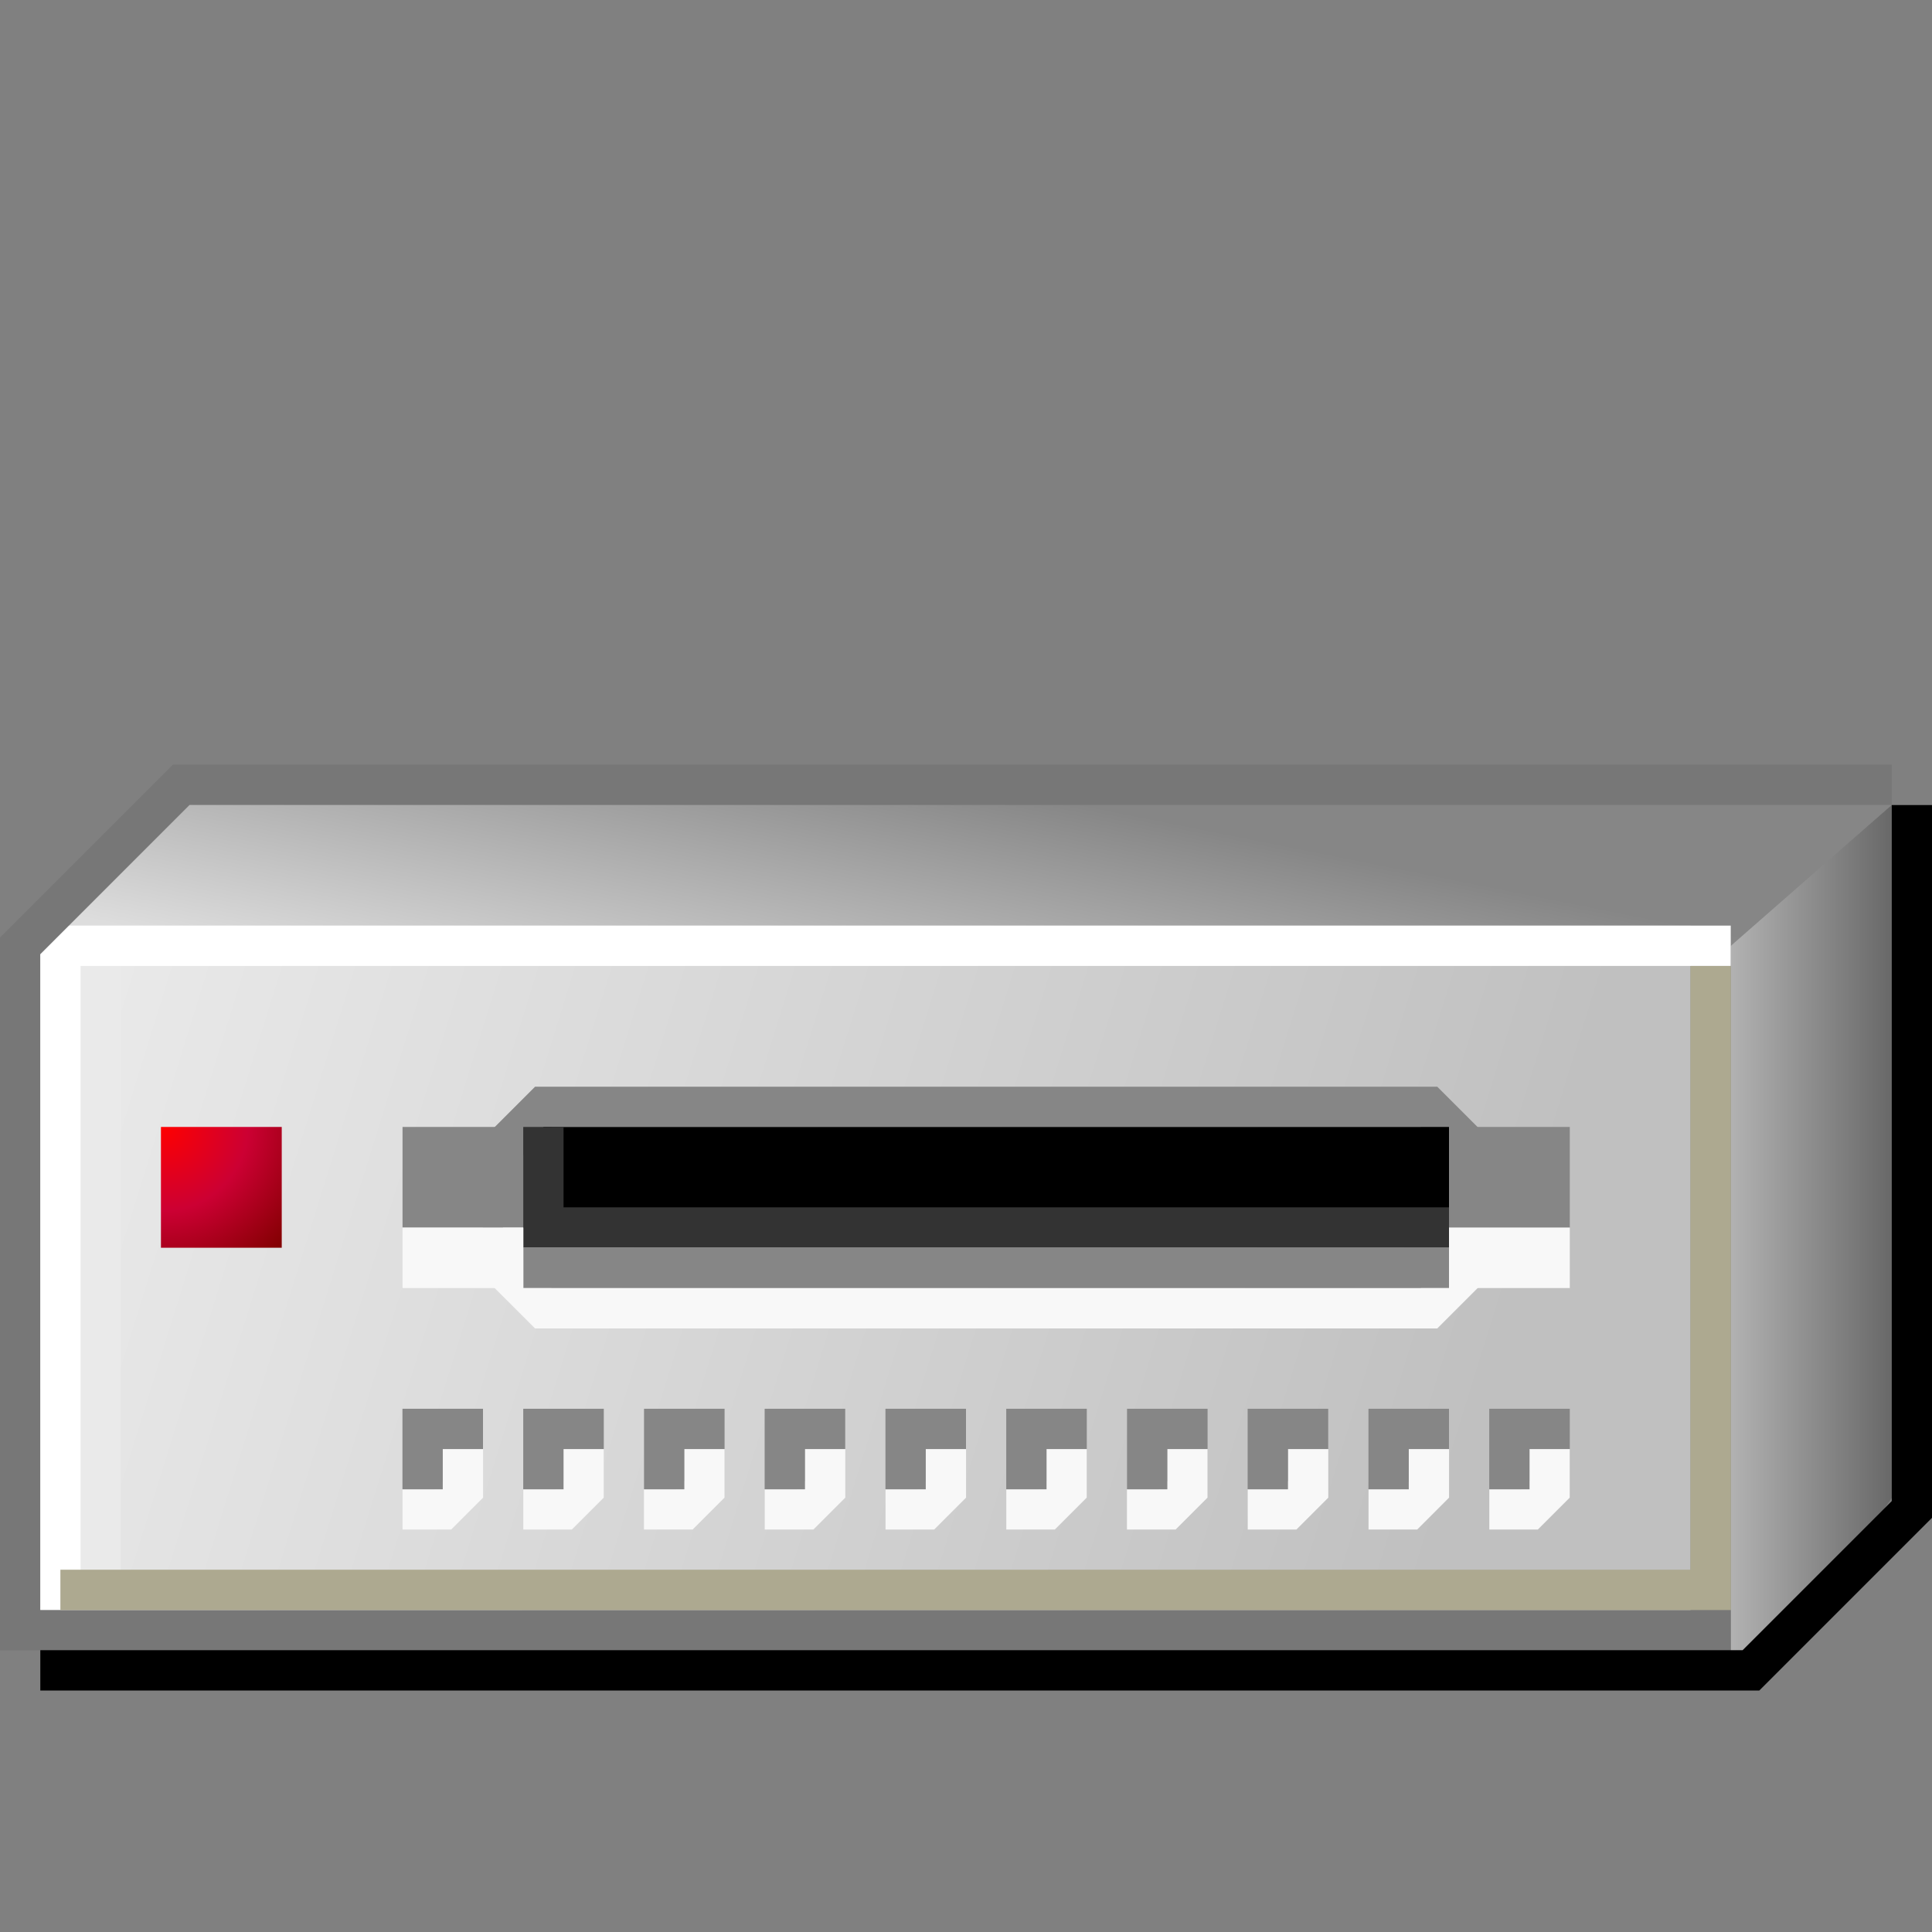 <?xml version="1.0" encoding="UTF-8" standalone="no"?>
<!-- Created with Inkscape (http://www.inkscape.org/) -->

<svg
   xmlns:dc="http://purl.org/dc/elements/1.1/"
   xmlns:cc="http://creativecommons.org/ns#"
   xmlns:rdf="http://www.w3.org/1999/02/22-rdf-syntax-ns#"
   xmlns:svg="http://www.w3.org/2000/svg"
   xmlns="http://www.w3.org/2000/svg"
   xmlns:xlink="http://www.w3.org/1999/xlink"
   xmlns:sodipodi="http://sodipodi.sourceforge.net/DTD/sodipodi-0.dtd"
   xmlns:inkscape="http://www.inkscape.org/namespaces/inkscape"
   width="48"
   height="48"
   viewBox="0 0 12.7 12.7"
   version="1.1"
   id="svg8"
   inkscape:version="0.92.3 (2405546, 2018-03-11)"
   sodipodi:docname="drive-removable-media.svg">
  <rect x="0" y="0" width="12.7" height="12.7" fill="#808080" stroke="none"/>
  <defs
     id="defs2">
    <linearGradient
       inkscape:collect="always"
       id="linearGradient859">
      <stop
         style="stop-color:#ff0000;stop-opacity:1;"
         offset="0"
         id="stop855" />
      <stop
         id="stop865"
         offset="0.5"
         style="stop-color:#cc0033;stop-opacity:1" />
      <stop
         style="stop-color:#800000;stop-opacity:1"
         offset="1"
         id="stop857" />
    </linearGradient>
    <linearGradient
       inkscape:collect="always"
       id="linearGradient899">
      <stop
         style="stop-color:#dddddd;stop-opacity:1"
         offset="0"
         id="stop895" />
      <stop
         style="stop-color:#868686;stop-opacity:1"
         offset="1"
         id="stop897" />
    </linearGradient>
    <linearGradient
       inkscape:collect="always"
       id="linearGradient889">
      <stop
         style="stop-color:#b2b2b2;stop-opacity:1"
         offset="0"
         id="stop885" />
      <stop
         style="stop-color:#5f5f5f;stop-opacity:1"
         offset="1"
         id="stop887" />
    </linearGradient>
    <linearGradient
       inkscape:collect="always"
       id="linearGradient879">
      <stop
         style="stop-color:#eaeaea;stop-opacity:1"
         offset="0"
         id="stop875" />
      <stop
         style="stop-color:#c0c0c0;stop-opacity:1"
         offset="1"
         id="stop877" />
    </linearGradient>
    <linearGradient
       inkscape:collect="always"
       xlink:href="#linearGradient879"
       id="linearGradient881"
       x1="0.529"
       y1="291.444"
       x2="9.393"
       y2="294.619"
       gradientUnits="userSpaceOnUse"
       gradientTransform="matrix(1.012,0,0,1.167,-0.003,-49.478)" />
    <linearGradient
       inkscape:collect="always"
       xlink:href="#linearGradient889"
       id="linearGradient891"
       x1="8.467"
       y1="293.693"
       x2="9.657"
       y2="293.693"
       gradientUnits="userSpaceOnUse"
       gradientTransform="translate(2.91,-0.926)" />
    <linearGradient
       inkscape:collect="always"
       xlink:href="#linearGradient899"
       id="linearGradient901"
       x1="1.058"
       y1="288.93"
       x2="1.455"
       y2="286.946"
       gradientUnits="userSpaceOnUse"
       gradientTransform="translate(-0.265,1.455)" />
    <radialGradient
       inkscape:collect="always"
       xlink:href="#linearGradient859"
       id="radialGradient863"
       cx="-1.058"
       cy="291.708"
       fx="-1.058"
       fy="291.708"
       r="0.397"
       gradientUnits="userSpaceOnUse"
       gradientTransform="matrix(-2,2,-2,-2,582.369,877.235)" />
  </defs>
  <sodipodi:namedview
     id="base"
     pagecolor="#ffffff"
     bordercolor="#666666"
     borderopacity="1.0"
     inkscape:pageopacity="0.0"
     inkscape:pageshadow="2"
     inkscape:zoom="22.627417"
     inkscape:cx="23.606926"
     inkscape:cy="17.696483"
     inkscape:document-units="mm"
     inkscape:current-layer="layer1"
     showgrid="true"
     units="px"
     inkscape:pagecheckerboard="false"
     inkscape:window-width="1920"
     inkscape:window-height="948"
     inkscape:window-x="0"
     inkscape:window-y="27"
     inkscape:window-maximized="1"
     showguides="false">
    <inkscape:grid
       type="xygrid"
       id="grid3713"
       empspacing="2"
       spacingx="0.132"
       spacingy="0.132" />
  </sodipodi:namedview>
  <g
     inkscape:label="Layer 1"
     inkscape:groupmode="layer"
     id="layer1"
     transform="translate(0,-284.3)">
    <path
       style="opacity:1;fill:url(#linearGradient891);fill-opacity:1;fill-rule:nonzero;stroke:none;stroke-width:0.265;stroke-linecap:butt;stroke-linejoin:miter;stroke-miterlimit:4;stroke-dasharray:none;stroke-opacity:1"
       d="m 11.377,290.518 0.794,-0.926 0.265,0 0.132,0.397 v 3.969 l -0.926,1.323 h -0.265 z"
       id="path883"
       inkscape:connector-curvature="0"
       sodipodi:nodetypes="cccccccc" />
    <path
       style="opacity:1;fill:url(#linearGradient901);fill-opacity:1;fill-rule:nonzero;stroke:none;stroke-width:0.265;stroke-linecap:butt;stroke-linejoin:miter;stroke-miterlimit:4;stroke-dasharray:none;stroke-opacity:1"
       d="M 1.587,289.459 H 1.191 L 0.132,290.518 H 10.848 l 0.529,1e-5 1.058,-0.926 -0.132,-0.132 z"
       id="path893"
       inkscape:connector-curvature="0"
       sodipodi:nodetypes="cccccccc" />
    <path
       style="opacity:1;fill:url(#linearGradient881);fill-opacity:1;fill-rule:nonzero;stroke:none;stroke-width:0.288;stroke-linecap:butt;stroke-linejoin:miter;stroke-miterlimit:4;stroke-dasharray:none;stroke-opacity:1"
       d="m 0.265,290.385 v 4.63 H 11.113 v -4.63 z"
       id="path873"
       inkscape:connector-curvature="0" />
    <path
       style="opacity:1;fill:none;fill-opacity:1;fill-rule:nonzero;stroke:#eaeaea;stroke-width:0.265;stroke-linecap:butt;stroke-linejoin:miter;stroke-miterlimit:4;stroke-dasharray:none;stroke-opacity:1"
       d="m 0.661,290.65 v 4.233"
       id="path905"
       inkscape:connector-curvature="0" />
    <path
       style="opacity:1;fill:none;fill-opacity:0.789;fill-rule:nonzero;stroke:#ffffff;stroke-width:0.265;stroke-linecap:butt;stroke-linejoin:miter;stroke-miterlimit:4;stroke-dasharray:none;stroke-opacity:1"
       d="m 0.397,294.883 4e-8,-4.366 10.98,0"
       id="path865"
       inkscape:connector-curvature="0"
       sodipodi:nodetypes="ccc" />
    <path
       style="opacity:1;fill:none;fill-opacity:0.789;fill-rule:nonzero;stroke:#777777;stroke-width:0.265;stroke-linecap:butt;stroke-linejoin:miter;stroke-miterlimit:4;stroke-dasharray:none;stroke-opacity:1"
       d="m 11.377,295.016 -11.245,10e-6 v -4.498 L 1.191,289.459 h 11.245"
       id="path867"
       inkscape:connector-curvature="0"
       sodipodi:nodetypes="ccccc" />
    <path
       style="opacity:1;fill:none;fill-opacity:0.789;fill-rule:nonzero;stroke:#000000;stroke-width:0.265;stroke-linecap:butt;stroke-linejoin:miter;stroke-miterlimit:4;stroke-dasharray:none;stroke-opacity:1"
       d="m 0.265,295.28 11.245,1e-5 1.058,-1.058 0,-4.63"
       id="path869"
       inkscape:connector-curvature="0"
       sodipodi:nodetypes="cccc" />
    <path
       style="opacity:1;fill:none;fill-opacity:0.789;fill-rule:nonzero;stroke:#ada990;stroke-width:0.265;stroke-linecap:butt;stroke-linejoin:miter;stroke-miterlimit:4;stroke-dasharray:none;stroke-opacity:1"
       d="m 11.245,290.65 v 4.101 l -10.848,0"
       id="path871"
       inkscape:connector-curvature="0"
       sodipodi:nodetypes="ccc" />
    <rect
       style="opacity:1;fill:url(#radialGradient863);fill-opacity:1;fill-rule:nonzero;stroke:none;stroke-width:0.265;stroke-linecap:butt;stroke-linejoin:miter;stroke-miterlimit:4;stroke-dasharray:none;stroke-opacity:1"
       id="rect853"
       width="0.794"
       height="0.794"
       x="1.058"
       y="291.708" />
    <path
       style="opacity:1;fill:none;fill-opacity:1;fill-rule:nonzero;stroke:#868686;stroke-width:0.265;stroke-linecap:butt;stroke-linejoin:miter;stroke-miterlimit:4;stroke-dasharray:none;stroke-opacity:1"
       d="m 3.307,292.37 -10e-8,-0.529 0.265,-0.265 h 5.821 l 0.265,0.265 -1e-7,0.529"
       id="path872"
       inkscape:connector-curvature="0"
       sodipodi:nodetypes="cccccc" />
    <rect
       style="opacity:1;fill:#000000;fill-opacity:1;fill-rule:nonzero;stroke:none;stroke-width:0.265;stroke-linecap:butt;stroke-linejoin:miter;stroke-miterlimit:4;stroke-dasharray:none;stroke-opacity:1"
       id="rect870"
       width="5.953"
       height="0.661"
       x="3.572"
       y="291.708" />
    <path
       style="opacity:1;fill:none;fill-opacity:1;fill-rule:nonzero;stroke:#333333;stroke-width:0.265;stroke-linecap:butt;stroke-linejoin:miter;stroke-miterlimit:4;stroke-dasharray:none;stroke-opacity:1"
       d="m 3.572,291.708 v 0.661 h 5.953"
       id="path868"
       inkscape:connector-curvature="0" />
    <path
       style="opacity:1;fill:none;fill-opacity:1;fill-rule:nonzero;stroke:#f8f8f8;stroke-width:0.265;stroke-linecap:butt;stroke-linejoin:miter;stroke-miterlimit:4;stroke-dasharray:none;stroke-opacity:1"
       d="m 3.307,292.37 v 0.265 l 0.265,0.265 h 5.821 l 0.265,-0.265 v -0.265"
       id="path876"
       inkscape:connector-curvature="0" />
    <path
       style="opacity:1;fill:none;fill-opacity:1;fill-rule:nonzero;stroke:#868686;stroke-width:0.265;stroke-linecap:butt;stroke-linejoin:miter;stroke-miterlimit:4;stroke-dasharray:none;stroke-opacity:1"
       d="M 3.44,292.634 H 9.525"
       id="path874"
       inkscape:connector-curvature="0" />
    <rect
       style="opacity:1;fill:#868686;fill-opacity:1;fill-rule:nonzero;stroke:none;stroke-width:0.265;stroke-linecap:butt;stroke-linejoin:miter;stroke-miterlimit:4;stroke-dasharray:none;stroke-opacity:1"
       id="rect889"
       width="0.661"
       height="0.661"
       x="2.646"
       y="291.708" />
    <rect
       style="opacity:1;fill:#868686;fill-opacity:1;fill-rule:nonzero;stroke:none;stroke-width:0.265;stroke-linecap:butt;stroke-linejoin:miter;stroke-miterlimit:4;stroke-dasharray:none;stroke-opacity:1"
       id="rect891"
       width="0.794"
       height="0.661"
       x="9.525"
       y="291.708" />
    <rect
       style="opacity:1;fill:#f8f8f8;fill-opacity:1;fill-rule:nonzero;stroke:none;stroke-width:0.265;stroke-linecap:butt;stroke-linejoin:miter;stroke-miterlimit:4;stroke-dasharray:none;stroke-opacity:1"
       id="rect893"
       width="0.794"
       height="0.397"
       x="2.646"
       y="292.37" />
    <rect
       style="opacity:1;fill:#f8f8f8;fill-opacity:1;fill-rule:nonzero;stroke:none;stroke-width:0.265;stroke-linecap:butt;stroke-linejoin:miter;stroke-miterlimit:4;stroke-dasharray:none;stroke-opacity:1"
       id="rect895"
       width="0.794"
       height="0.397"
       x="9.525"
       y="292.37" />
    <path
       style="opacity:1;fill:none;fill-opacity:1;fill-rule:nonzero;stroke:#f8f8f8;stroke-width:0.265;stroke-linecap:butt;stroke-linejoin:miter;stroke-miterlimit:4;stroke-dasharray:none;stroke-opacity:1"
       d="m 3.043,293.825 v 0.265 l -0.132,0.132 H 2.646"
       id="path906"
       inkscape:connector-curvature="0" />
    <path
       style="opacity:1;fill:none;fill-opacity:1;fill-rule:nonzero;stroke:#868686;stroke-width:0.265;stroke-linecap:butt;stroke-linejoin:miter;stroke-miterlimit:4;stroke-dasharray:none;stroke-opacity:1"
       d="M 3.175,293.693 H 2.778 v 0.397"
       id="path908"
       inkscape:connector-curvature="0" />
    <path
       style="opacity:1;fill:none;fill-opacity:1;fill-rule:nonzero;stroke:#f8f8f8;stroke-width:0.265;stroke-linecap:butt;stroke-linejoin:miter;stroke-miterlimit:4;stroke-dasharray:none;stroke-opacity:1"
       d="m 3.836,293.825 v 0.265 l -0.132,0.132 H 3.44"
       id="path906-3"
       inkscape:connector-curvature="0" />
    <path
       style="opacity:1;fill:none;fill-opacity:1;fill-rule:nonzero;stroke:#868686;stroke-width:0.265;stroke-linecap:butt;stroke-linejoin:miter;stroke-miterlimit:4;stroke-dasharray:none;stroke-opacity:1"
       d="m 3.969,293.693 h -0.397 v 0.397"
       id="path908-6"
       inkscape:connector-curvature="0" />
    <path
       style="opacity:1;fill:none;fill-opacity:1;fill-rule:nonzero;stroke:#f8f8f8;stroke-width:0.265;stroke-linecap:butt;stroke-linejoin:miter;stroke-miterlimit:4;stroke-dasharray:none;stroke-opacity:1"
       d="m 4.63,293.825 v 0.265 l -0.132,0.132 H 4.233"
       id="path906-7"
       inkscape:connector-curvature="0" />
    <path
       style="opacity:1;fill:none;fill-opacity:1;fill-rule:nonzero;stroke:#868686;stroke-width:0.265;stroke-linecap:butt;stroke-linejoin:miter;stroke-miterlimit:4;stroke-dasharray:none;stroke-opacity:1"
       d="m 4.763,293.693 h -0.397 v 0.397"
       id="path908-5"
       inkscape:connector-curvature="0" />
    <path
       style="opacity:1;fill:none;fill-opacity:1;fill-rule:nonzero;stroke:#f8f8f8;stroke-width:0.265;stroke-linecap:butt;stroke-linejoin:miter;stroke-miterlimit:4;stroke-dasharray:none;stroke-opacity:1"
       d="m 5.424,293.825 v 0.265 l -0.132,0.132 H 5.027"
       id="path906-35"
       inkscape:connector-curvature="0" />
    <path
       style="opacity:1;fill:none;fill-opacity:1;fill-rule:nonzero;stroke:#868686;stroke-width:0.265;stroke-linecap:butt;stroke-linejoin:miter;stroke-miterlimit:4;stroke-dasharray:none;stroke-opacity:1"
       d="m 5.556,293.693 h -0.397 v 0.397"
       id="path908-62"
       inkscape:connector-curvature="0" />
    <path
       style="opacity:1;fill:none;fill-opacity:1;fill-rule:nonzero;stroke:#f8f8f8;stroke-width:0.265;stroke-linecap:butt;stroke-linejoin:miter;stroke-miterlimit:4;stroke-dasharray:none;stroke-opacity:1"
       d="m 6.218,293.825 v 0.265 l -0.132,0.132 H 5.821"
       id="path906-9"
       inkscape:connector-curvature="0" />
    <path
       style="opacity:1;fill:none;fill-opacity:1;fill-rule:nonzero;stroke:#868686;stroke-width:0.265;stroke-linecap:butt;stroke-linejoin:miter;stroke-miterlimit:4;stroke-dasharray:none;stroke-opacity:1"
       d="m 6.35,293.693 h -0.397 v 0.397"
       id="path908-1"
       inkscape:connector-curvature="0" />
    <path
       style="opacity:1;fill:none;fill-opacity:1;fill-rule:nonzero;stroke:#f8f8f8;stroke-width:0.265;stroke-linecap:butt;stroke-linejoin:miter;stroke-miterlimit:4;stroke-dasharray:none;stroke-opacity:1"
       d="m 7.011,293.825 v 0.265 l -0.132,0.132 H 6.615"
       id="path906-2"
       inkscape:connector-curvature="0" />
    <path
       style="opacity:1;fill:none;fill-opacity:1;fill-rule:nonzero;stroke:#868686;stroke-width:0.265;stroke-linecap:butt;stroke-linejoin:miter;stroke-miterlimit:4;stroke-dasharray:none;stroke-opacity:1"
       d="M 7.144,293.693 H 6.747 v 0.397"
       id="path908-7"
       inkscape:connector-curvature="0" />
    <path
       style="opacity:1;fill:none;fill-opacity:1;fill-rule:nonzero;stroke:#f8f8f8;stroke-width:0.265;stroke-linecap:butt;stroke-linejoin:miter;stroke-miterlimit:4;stroke-dasharray:none;stroke-opacity:1"
       d="m 7.805,293.825 v 0.265 l -0.132,0.132 H 7.408"
       id="path906-0"
       inkscape:connector-curvature="0" />
    <path
       style="opacity:1;fill:none;fill-opacity:1;fill-rule:nonzero;stroke:#868686;stroke-width:0.265;stroke-linecap:butt;stroke-linejoin:miter;stroke-miterlimit:4;stroke-dasharray:none;stroke-opacity:1"
       d="m 7.938,293.693 h -0.397 v 0.397"
       id="path908-9"
       inkscape:connector-curvature="0" />
    <path
       style="opacity:1;fill:none;fill-opacity:1;fill-rule:nonzero;stroke:#f8f8f8;stroke-width:0.265;stroke-linecap:butt;stroke-linejoin:miter;stroke-miterlimit:4;stroke-dasharray:none;stroke-opacity:1"
       d="m 8.599,293.825 v 0.265 l -0.132,0.132 H 8.202"
       id="path906-36"
       inkscape:connector-curvature="0" />
    <path
       style="opacity:1;fill:none;fill-opacity:1;fill-rule:nonzero;stroke:#868686;stroke-width:0.265;stroke-linecap:butt;stroke-linejoin:miter;stroke-miterlimit:4;stroke-dasharray:none;stroke-opacity:1"
       d="M 8.731,293.693 H 8.334 v 0.397"
       id="path908-0"
       inkscape:connector-curvature="0" />
    <path
       style="opacity:1;fill:none;fill-opacity:1;fill-rule:nonzero;stroke:#f8f8f8;stroke-width:0.265;stroke-linecap:butt;stroke-linejoin:miter;stroke-miterlimit:4;stroke-dasharray:none;stroke-opacity:1"
       d="m 9.393,293.825 v 0.265 l -0.132,0.132 H 8.996"
       id="path906-6"
       inkscape:connector-curvature="0" />
    <path
       style="opacity:1;fill:none;fill-opacity:1;fill-rule:nonzero;stroke:#868686;stroke-width:0.265;stroke-linecap:butt;stroke-linejoin:miter;stroke-miterlimit:4;stroke-dasharray:none;stroke-opacity:1"
       d="M 9.525,293.693 H 9.128 v 0.397"
       id="path908-2"
       inkscape:connector-curvature="0" />
    <path
       style="opacity:1;fill:none;fill-opacity:1;fill-rule:nonzero;stroke:#f8f8f8;stroke-width:0.265;stroke-linecap:butt;stroke-linejoin:miter;stroke-miterlimit:4;stroke-dasharray:none;stroke-opacity:1"
       d="m 10.186,293.825 v 0.265 l -0.132,0.132 H 9.79"
       id="path906-61"
       inkscape:connector-curvature="0" />
    <path
       style="opacity:1;fill:none;fill-opacity:1;fill-rule:nonzero;stroke:#868686;stroke-width:0.265;stroke-linecap:butt;stroke-linejoin:miter;stroke-miterlimit:4;stroke-dasharray:none;stroke-opacity:1"
       d="M 10.319,293.693 H 9.922 v 0.397"
       id="path908-8"
       inkscape:connector-curvature="0" />
  </g>
</svg>

